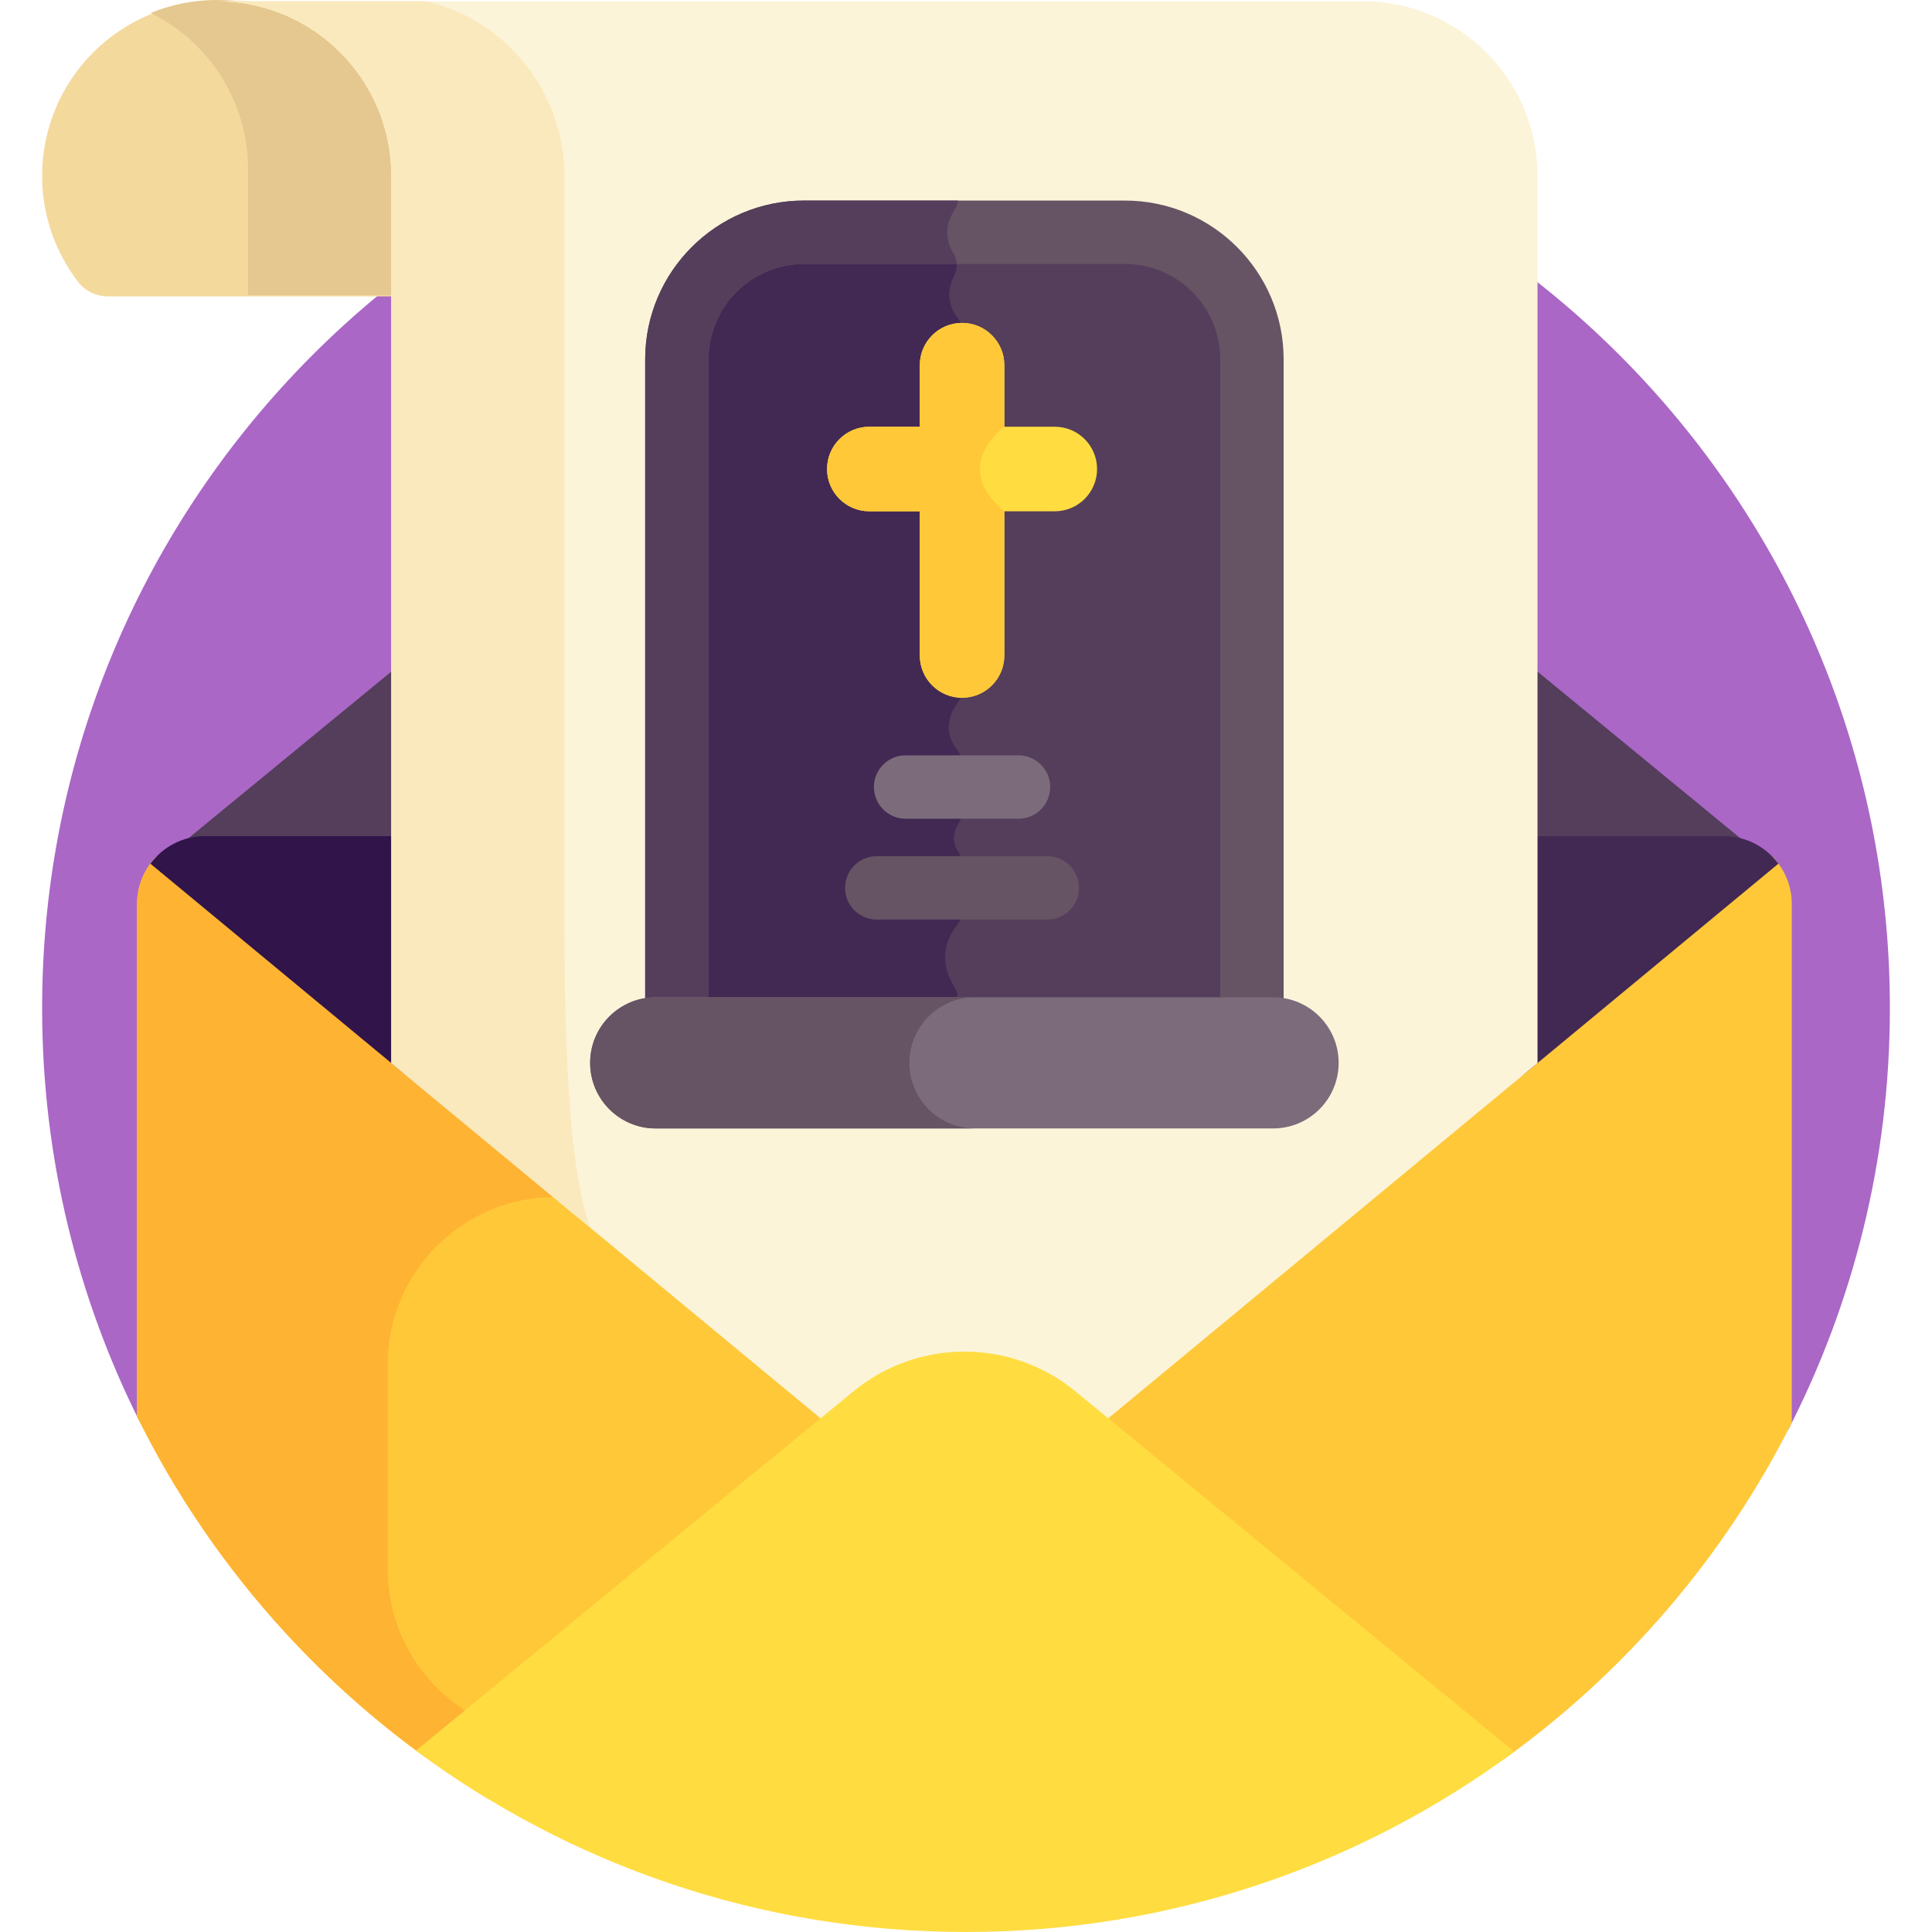<svg id="Layer_1" enable-background="new 0 0 512.333 512.333" height="512" viewBox="0 0 512.333 512.333" width="512" xmlns="http://www.w3.org/2000/svg"><g><path d="m474.138 379.296c17.272-33.559 27.027-71.62 27.027-111.961 0-135.309-109.689-244.998-244.998-244.998s-244.998 109.69-244.998 244.998c0 39.663 9.437 77.118 26.169 110.261z" fill="#aa67c6"/><path d="m106.449 45.289c0-20.223-12.97-37.406-31.042-43.713-8.001-.812-14.26-1.243-17.94-1.243-25.569 0-46.298 20.728-46.298 46.298 0 10.573 3.551 20.311 9.518 28.103 1.877 2.451 4.813 3.861 7.9 3.861h77.862z" fill="#f4d99d"/><path d="m75.406 1.243c-8.001-.811-14.26-1.243-17.939-1.243-6.199 0-12.108 1.227-17.511 3.437 15.299 7.555 25.826 23.302 25.826 41.519v33.306h40.667v-33.306c0-20.223-12.971-37.406-31.043-43.713z" fill="#e5c88f"/><path d="m109.151 173.675-61.401 50.432c2.029-.806 4.235-1.255 6.543-1.255h54.857v-49.177z" fill="#543e5b"/><path d="m402.334 173.675v49.177h54.856c2.309 0 4.514.449 6.543 1.255z" fill="#543e5b"/><path d="m469.922 227.062-176.712 146.254-8.035-6.599c-17.106-14.05-41.758-14.05-58.864 0l-8.035 6.599-176.713-146.254c-3.222 3.249-5.221 7.712-5.221 12.621v135.909c17.834 36.144 44.321 67.249 76.75 90.624l285.704.321c32.12-23.043 58.443-53.657 76.347-89.238v-137.616c0-4.909-2-9.372-5.221-12.621z" fill="#ffc839"/><g><path d="m129.669 456.936c-15.739-6.787-26.831-22.473-26.831-40.627v-54.648c0-24.317 19.896-44.213 44.214-44.213h3.721l-109.21-90.387c-3.222 3.249-5.221 7.712-5.221 12.621v135.909c20.786 42.126 53.323 77.411 93.327 101.583z" fill="#ffb332"/></g><path d="m404.073 284.924 67.524-55.886c-3.278-4.418-8.515-7.307-14.406-7.307h-53.118z" fill="#422953"/><path d="m107.412 221.731h-53.118c-5.891 0-11.128 2.889-14.406 7.307l67.524 55.886z" fill="#30144a"/><path d="m361.423.333h-257.658-46.299c25.57 0 46.298 20.728 46.298 46.298v235.274l114.511 94.774 8.035-6.599c17.106-14.05 41.758-14.05 58.864 0l8.035 6.599 114.511-94.775v-235.273c0-25.569-20.728-46.298-46.297-46.298z" fill="#fcf4d9"/><path d="m156.496 325.548c-5.805-16.185-6.829-49.849-6.829-82.927v-195.99c0-22.349-15.836-41.762-36.899-46.298h-9.003-46.298c25.57 0 46.298 20.728 46.298 46.298v235.274z" fill="#f9e9bd"/><path d="m298.306 61.594h-85.128c-18.526 0-33.684 15.158-33.684 33.684v170.3h152.496v-170.3c0-18.526-15.158-33.684-33.684-33.684z" fill="#543e5b"/><path d="m253.18 261.844c-4.994-7.848-1.449-14.004.669-16.62.826-1.02 1.273-2.287 1.273-3.599v-12.529c0-1.129-.316-2.248-.963-3.172-2.098-2.996-.927-5.96.058-7.572.571-.935.906-1.996.906-3.092v-12.73c0-1.278-.383-2.546-1.179-3.546-4.335-5.448-1.658-10.426.063-12.68.745-.974 1.116-2.184 1.116-3.41v-95.078c0-1.245-.367-2.48-1.136-3.459-3.424-4.358-2.306-8.68-.879-11.425.945-1.818.811-4.024-.27-5.765-1.224-1.974-1.655-3.858-1.633-5.573h-38.027c-18.527 0-33.684 15.158-33.684 33.684v170.3h74.464c.185-1.282-.062-2.609-.778-3.734z" fill="#422953"/><path d="m256.167 512.333c54.433 0 104.711-17.762 145.379-47.792l-116.371-95.582c-17.106-14.05-41.758-14.05-58.864 0l-115.972 95.255c40.745 30.23 91.195 48.119 145.828 48.119z" fill="#ffdd40"/><path d="m279.714 113.165h-13.383v-16.324c0-6.19-5.018-11.209-11.209-11.209-6.19 0-11.209 5.019-11.209 11.209v16.324h-13.383c-6.19 0-11.209 5.019-11.209 11.209s5.018 11.209 11.209 11.209h13.383v38.241c0 6.19 5.018 11.209 11.209 11.209s11.209-5.019 11.209-11.209v-38.241h13.383c6.19 0 11.209-5.019 11.209-11.209s-5.019-11.209-11.209-11.209z" fill="#ffdd40"/><path d="m240.155 217.111h29.935c4.643 0 8.407-3.763 8.407-8.407 0-4.643-3.764-8.406-8.407-8.406h-29.935c-4.643 0-8.406 3.763-8.406 8.406-.001 4.644 3.763 8.407 8.406 8.407z" fill="#7c6b7b"/><path d="m277.738 227.042h-45.232c-4.643 0-8.407 3.763-8.407 8.407 0 4.643 3.764 8.407 8.407 8.407h45.232c4.643 0 8.407-3.763 8.407-8.407s-3.764-8.407-8.407-8.407z" fill="#665364"/><g><path d="m187.901 266.7v-171.422c0-13.939 11.34-25.278 25.278-25.278h85.128c13.938 0 25.278 11.339 25.278 25.278v171.422h16.813v-171.422c0-23.209-18.882-42.091-42.091-42.091h-85.128c-23.209 0-42.091 18.882-42.091 42.091v171.422z" fill="#665364"/></g><path d="m254.057 53.188h-40.878c-23.209 0-42.091 18.882-42.091 42.091v171.421h16.813v-171.422c0-13.939 11.34-25.278 25.278-25.278h40.552c-.054-.99-.355-1.969-.892-2.834-2.965-4.78-1.322-9.055.321-11.583.479-.736.775-1.556.897-2.395z" fill="#543e5b"/><path d="m337.595 264.458h-163.705c-9.606 0-17.394 7.788-17.394 17.394 0 9.606 7.788 17.394 17.394 17.394h163.704c9.607 0 17.394-7.788 17.394-17.394.001-9.606-7.787-17.394-17.393-17.394z" fill="#7c6b7b"/><path d="m241.151 281.852c0-9.606 7.788-17.394 17.394-17.394h-84.655c-9.607 0-17.394 7.788-17.394 17.394 0 9.606 7.788 17.394 17.394 17.394h84.654c-9.606 0-17.393-7.787-17.393-17.394z" fill="#665364"/><path d="m266.331 113.165v-16.324c0-6.19-5.018-11.209-11.208-11.209s-11.209 5.019-11.209 11.209v16.324h-13.383c-6.19 0-11.208 5.019-11.208 11.209s5.018 11.209 11.208 11.209h13.383v38.241c0 6.19 5.019 11.209 11.209 11.209s11.208-5.019 11.208-11.209v-38.241c-14.504-11.991 0-22.418 0-22.418z" fill="#ffc839"/></g></svg>